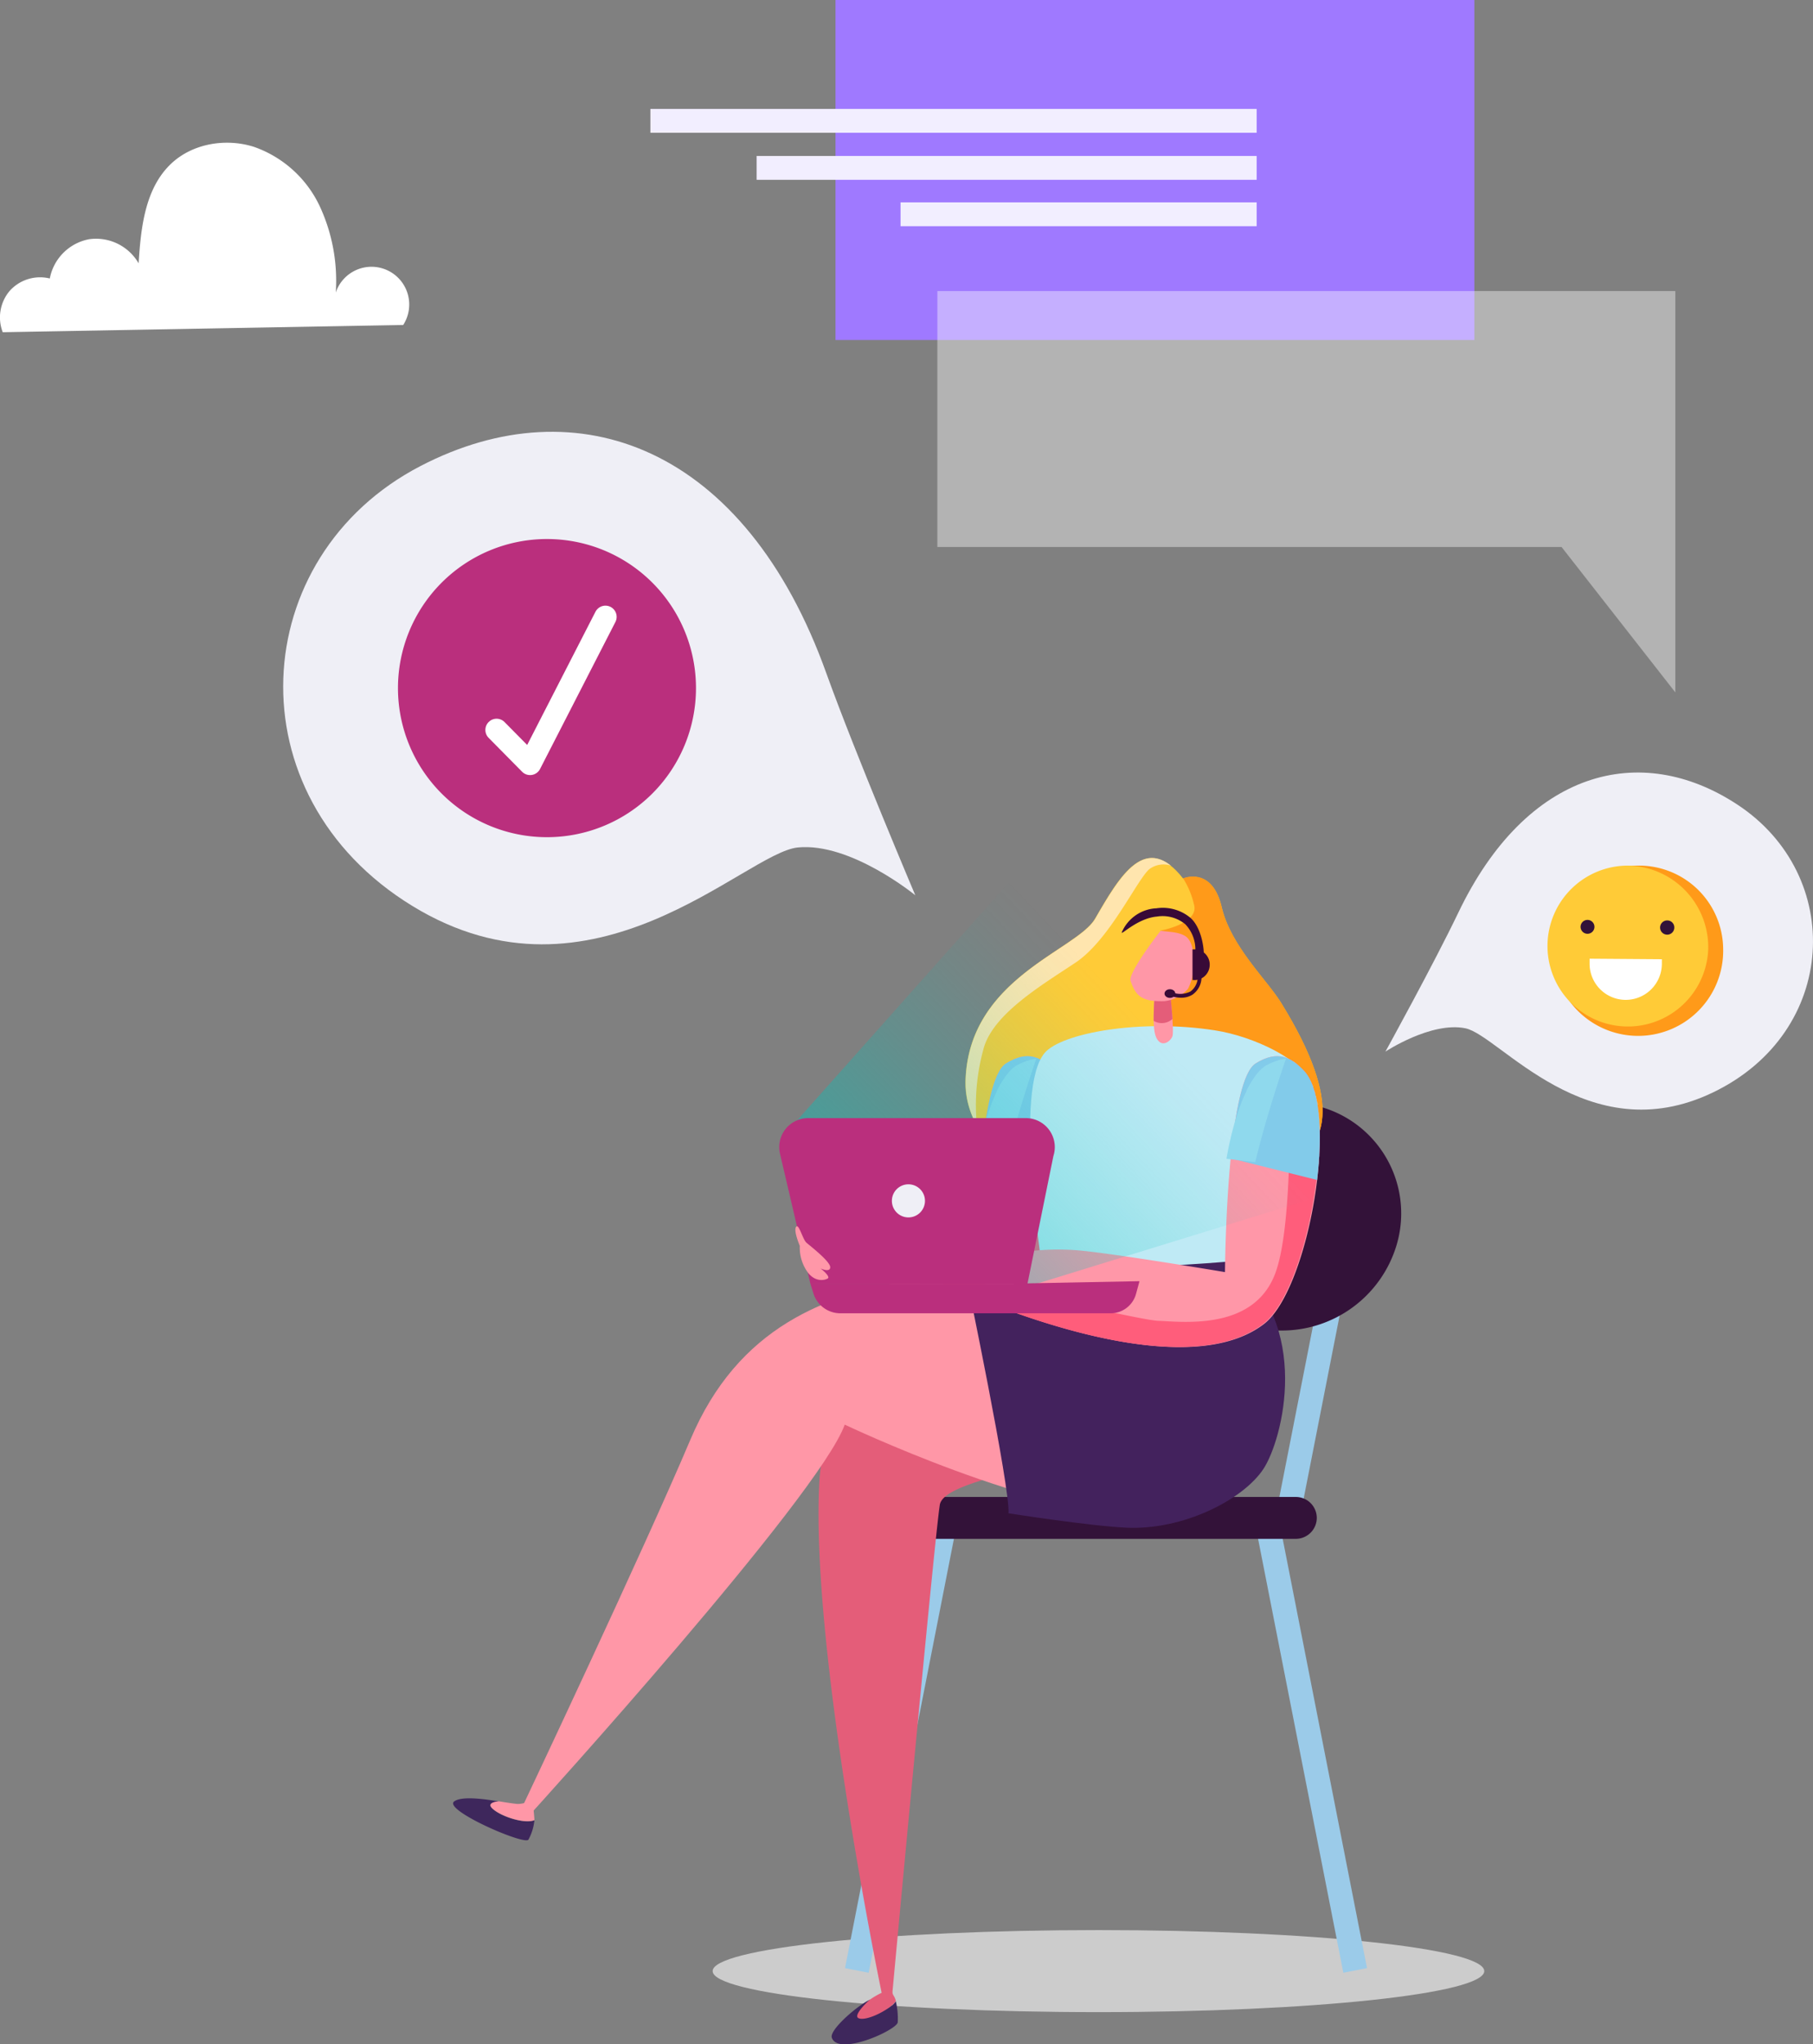 <svg xmlns="http://www.w3.org/2000/svg" xmlns:xlink="http://www.w3.org/1999/xlink" viewBox="0 0 305.77 344.6"><rect x="0" y="0" width="305.77" height="344.6" fill="#808080" stroke="none"/><defs><style>.cls-1{isolation:isolate;}.cls-2{fill:#9f79ff;}.cls-3{fill:#f2eeff;}.cls-4{opacity:0.4;}.cls-5{fill:#fff;}.cls-6{fill:#ccc;mix-blend-mode:multiply;}.cls-7{fill:#9bcbe9;}.cls-8{fill:#331239;}.cls-9{fill:#e45d79;}.cls-10{fill:#ffcb37;}.cls-11{fill:#ffe5ae;}.cls-12{fill:#3e275c;}.cls-13{fill:#ff97a7;}.cls-14{fill:#ff9a19;}.cls-15{fill:#ff97a8;}.cls-16{fill:#ff5d7b;}.cls-17{fill:#82cbea;}.cls-18{fill:#bfeaf5;}.cls-19{fill:#8fd9ed;}.cls-20{fill:#380a37;}.cls-21{fill:#43225d;}.cls-22{opacity:0.5;mix-blend-mode:overlay;fill:url(#Degradado_sin_nombre_4);}.cls-23{fill:#ba2f7d;}.cls-24{fill:#efeff6;}.cls-25{fill:none;stroke:#fff;stroke-linecap:round;stroke-linejoin:round;stroke-width:3.78px;}</style><linearGradient id="Degradado_sin_nombre_4" x1="155.25" y1="220.78" x2="199.39" y2="178.83" gradientUnits="userSpaceOnUse"><stop offset="0" stop-color="#00c4bb"/><stop offset="0.19" stop-color="#00c4bb" stop-opacity="0.76"/><stop offset="0.47" stop-color="#00c4bb" stop-opacity="0.43"/><stop offset="0.71" stop-color="#00c4bb" stop-opacity="0.2"/><stop offset="0.9" stop-color="#00c4bb" stop-opacity="0.05"/><stop offset="1" stop-color="#00c4bb" stop-opacity="0"/></linearGradient></defs><g class="cls-1"><g id="Capa_2" data-name="Capa 2"><g id="Alertas"><rect class="cls-2" x="140.91" width="107.75" height="57.31" transform="translate(389.57 57.31) rotate(180)"/><rect class="cls-3" x="109.69" y="18.36" width="102.25" height="4.02" transform="translate(321.63 40.74) rotate(180)"/><rect class="cls-3" x="127.62" y="26.29" width="84.33" height="4.02" transform="translate(339.56 56.6) rotate(180)"/><rect class="cls-3" x="151.88" y="34.11" width="60.06" height="4.02" transform="translate(363.82 72.24) rotate(180)"/><g class="cls-4"><polygon class="cls-5" points="158.09 49.06 282.55 49.06 282.55 116.71 263.36 92.2 158.09 92.2 158.09 49.06"/></g><path class="cls-5" d="M1.66,49a6.92,6.92,0,0,0-1.2,7L68,54.78A6.36,6.36,0,1,0,56.63,49.3a29.81,29.81,0,0,0-2.78-14.7,19.31,19.31,0,0,0-11-9.84c-4.8-1.53-10.48-.57-14.1,2.94-4.3,4.16-5,10.71-5.37,16.69A8.29,8.29,0,0,0,15,40.33a8.31,8.31,0,0,0-6.6,6.61A6.9,6.9,0,0,0,1.66,49Z"/><path class="cls-6" d="M185.26,325.34c-35.94,0-65.07,3.1-65.07,6.91s29.13,6.92,65.07,6.92,65.07-3.1,65.07-6.92S221.2,325.34,185.26,325.34Z"/><rect class="cls-7" x="173.61" y="204.53" width="4.07" height="52.4" transform="translate(-41.19 38.2) rotate(-11.12)"/><rect class="cls-7" x="220.05" y="204.53" width="4.07" height="52.4" transform="translate(395.51 499.96) rotate(-168.88)"/><rect class="cls-7" x="149.91" y="255.53" width="4.07" height="77.35" transform="translate(244.32 612.18) rotate(-168.88)"/><path class="cls-8" d="M161.81,208.16h0a19,19,0,0,1,22.43-22.43l12.25,2.53a18.75,18.75,0,0,0,7.68,0l9.71-2A18.66,18.66,0,0,1,235.5,210h0a20.2,20.2,0,0,1-19.3,14.28H181.57A20.17,20.17,0,0,1,161.81,208.16Z"/><rect class="cls-7" x="219.05" y="255.53" width="4.07" height="77.35" transform="translate(-52.58 48.15) rotate(-11.12)"/><path class="cls-8" d="M218.55,259.39H154.48a3.54,3.54,0,0,1-3.53-3.53h0a3.54,3.54,0,0,1,3.53-3.53h64.07a3.54,3.54,0,0,1,3.53,3.53h0A3.54,3.54,0,0,1,218.55,259.39Z"/><path class="cls-9" d="M175.59,212.64s-35.89,9-37.41,37.27,10.6,86.43,10.6,86.43l1.72-.38s7.06-76.23,8-82.29,38.16-7.87,44.82-18.77a34,34,0,0,0,4.42-22.26Z"/><path class="cls-10" d="M187,202.05c-7.49,1.44-24.55-7.24-24.17-19.89.51-17.3,18.75-21.93,21.86-27.31,4.2-7.29,8.57-14.79,14.85-6.76,0,0,4.89-2.1,6.51,4.86,1.52,6.53,7.59,12.22,10,16.08C237.28,203.39,205.16,198.55,187,202.05Z"/><path class="cls-11" d="M165.84,176.93c1.48-5.94,9.83-10.85,15.57-14.68s10.36-14,12.44-15.75a4,4,0,0,1,3.62-.59c-5.19-4.12-9,2.49-12.75,8.94-3.11,5.38-21.35,10-21.86,27.31a14.69,14.69,0,0,0,1.89,7.53A35.67,35.67,0,0,1,165.84,176.93Z"/><path class="cls-12" d="M76.59,303.66c1.17-.9,4.75-.49,7.54,0-.95.1-2,.4-1,1.28,1.43,1.29,5.35,2.56,7,1.89a8.52,8.52,0,0,1-1,3.25C88.61,311.14,74.71,305.1,76.59,303.66Z"/><path class="cls-13" d="M83.12,304.91c-1-.88.06-1.18,1-1.28,1.73.28,2.85.44,3.19.45a4,4,0,0,0,1.73-.4l.84.21s.26,2.6.25,2.91C88.47,307.47,84.55,306.2,83.12,304.91Z"/><path class="cls-12" d="M140.29,343.48c-.47-1.36,4.61-5.66,6.53-6.45-.58.51-1.41,1.57-.52,2,1.31.61,3.91-.32,4.78-1.7a12.61,12.61,0,0,1,.33,3.53C151.38,342.13,141.4,346.69,140.29,343.48Z"/><path class="cls-9" d="M144.79,340.19c-.89-.42,1.17-2.45,1.75-3a13.11,13.11,0,0,1,2.16-1.28,2,2,0,0,0,.76-1.14l1-.13a2.32,2.32,0,0,0,.3,1.83,2.86,2.86,0,0,1,.33.81C150.21,338.69,146.1,340.79,144.79,340.19Z"/><path class="cls-14" d="M216.05,169c-2.38-3.86-8.45-9.55-10-16.08-1.62-7-6.51-4.86-6.51-4.86a14.12,14.12,0,0,1,1.82,4.36c1,3.26-5.62,4.44-5.62,4.44l.7,43.93C214,199.1,233.91,197.93,216.05,169Z"/><path class="cls-15" d="M172.17,222.14c7-7.73,11.48-35.7,5.57-41.73-2.11-2.15-4.34-3.48-8.08-1.15-5,3.09-5.17,35.17-5.17,35.17l-3.15-.52C163.12,216.28,168.37,219.75,172.17,222.14Z"/><path class="cls-16" d="M172.17,222.14c5.48-6,9.4-24.42,8-35v0c0-.18-.05-.35-.08-.52v-.11c0-.15-.05-.31-.08-.46s0-.09,0-.14-.05-.28-.08-.42l0-.16-.09-.4c0-.05,0-.1,0-.16l-.09-.38,0-.11c-.07-.23-.13-.45-.2-.66s-.05-.14-.07-.21a2.25,2.25,0,0,1-.08-.24,2.6,2.6,0,0,0-.1-.25,1.8,1.8,0,0,0-.08-.21l-.11-.24-.09-.2a1.63,1.63,0,0,0-.11-.23,1.14,1.14,0,0,0-.1-.19l-.12-.22-.1-.16-.14-.22-.1-.14a1.84,1.84,0,0,0-.17-.22.44.44,0,0,0-.08-.11c-.09-.1-.18-.21-.27-.3h0l-.43-.42c-.23-.22-.47-.43-.71-.63a6.93,6.93,0,0,0-1.36-.87c.26,8.19.58,28.51-2.28,36.15A11.23,11.23,0,0,1,168.9,220C170,220.79,171.15,221.5,172.17,222.14Z"/><path class="cls-17" d="M169.66,179.26c3.74-2.33,6-1,8.08,1.15,2.76,2.81,3.25,10.4,2.29,18.49l-14.58-3.64C166.17,187.77,167.44,180.63,169.66,179.26Z"/><path class="cls-16" d="M179.39,183.34h0a.78.78,0,0,0,0-.14A.78.78,0,0,1,179.39,183.34Z"/><path class="cls-16" d="M178.72,181.78l.08.16-.08-.16Z"/><polygon class="cls-16" points="179.46 183.55 179.46 183.55 179.46 183.55 179.46 183.55"/><path class="cls-16" d="M180.48,192v0Z"/><path class="cls-16" d="M178,180.71l0,0,0,0Z"/><path class="cls-16" d="M178.26,181l.08.12-.08-.12Z"/><polygon class="cls-16" points="177.74 180.41 177.74 180.41 177.74 180.41 177.74 180.41 177.74 180.41"/><path class="cls-16" d="M180.13,186.55c0,.1,0,.2.05.3,0-.1,0-.2-.05-.3Z"/><polygon class="cls-16" points="180.21 187.09 180.21 187.09 180.21 187.09 180.21 187.09"/><path class="cls-16" d="M180.33,188.23s0-.1,0-.15S180.33,188.18,180.33,188.23Z"/><path class="cls-16" d="M180.12,186.44h0l0-.17Z"/><path class="cls-16" d="M179.94,185.42l0,.16,0-.16Z"/><path class="cls-16" d="M180.46,190.68v0Z"/><path class="cls-16" d="M179.69,184.32l.09.38h0l-.09-.38Z"/><path class="cls-16" d="M180.42,189.43c0-.08,0-.17,0-.25C180.41,189.26,180.41,189.35,180.42,189.43Z"/><path class="cls-16" d="M180,198.73c.05-.37.09-.73.12-1.1C180.13,198,180.09,198.36,180,198.73Z"/><path class="cls-16" d="M180.32,195.84c0-.2,0-.4,0-.6C180.35,195.44,180.34,195.64,180.32,195.84Z"/><path class="cls-16" d="M180.2,197.27c0-.31.06-.61.08-.91C180.26,196.66,180.23,197,180.2,197.27Z"/><path class="cls-16" d="M180.41,194.46c0-.19,0-.37,0-.55C180.42,194.09,180.42,194.27,180.41,194.46Z"/><polygon class="cls-16" points="177.31 179.99 177.31 179.99 177.31 179.99 177.31 179.99"/><path class="cls-16" d="M176,178.9l-.08-.05Z"/><path class="cls-16" d="M180.45,193.26c0-.2,0-.4,0-.59C180.47,192.86,180.46,193.06,180.45,193.26Z"/><path class="cls-18" d="M180.46,190.36c0-.32,0-.63,0-.93C180.43,189.73,180.45,190,180.46,190.36Z"/><path class="cls-18" d="M180,198.9h0a1,1,0,0,0,0-.17C180,198.79,180,198.84,180,198.9Z"/><path class="cls-18" d="M180.36,195.24c0-.26,0-.52,0-.78C180.39,194.72,180.38,195,180.36,195.24Z"/><path class="cls-18" d="M180.43,193.91c0-.21,0-.43,0-.65C180.45,193.48,180.44,193.7,180.43,193.91Z"/><path class="cls-18" d="M180.16,197.63c0-.12,0-.24,0-.36C180.19,197.39,180.18,197.51,180.16,197.63Z"/><path class="cls-18" d="M180.47,192.67c0-.24,0-.47,0-.71C180.48,192.2,180.47,192.43,180.47,192.67Z"/><path class="cls-18" d="M180.28,196.36c0-.18,0-.35,0-.52C180.31,196,180.29,196.18,180.28,196.36Z"/><path class="cls-18" d="M180.48,191.6c0-.31,0-.62,0-.92C180.47,191,180.48,191.29,180.48,191.6Z"/><path class="cls-18" d="M179.21,182.85a1.8,1.8,0,0,0-.08-.21l-.11-.24-.09-.2c0-.08-.07-.16-.11-.23l0,0a9.74,9.74,0,0,1,.54,1.26l0-.1A2.6,2.6,0,0,0,179.21,182.85Z"/><path class="cls-18" d="M179.46,183.55c.08.25.16.51.23.77l0-.11C179.59,184,179.53,183.76,179.46,183.55Z"/><path class="cls-18" d="M178.5,181.4l-.14-.22,0,0a5.39,5.39,0,0,1,.38.62l-.12-.22Z"/><path class="cls-18" d="M180.18,186.85l0,.24v0Z"/><path class="cls-18" d="M178.05,180.76l.21.28a1.84,1.84,0,0,0-.17-.22Z"/><path class="cls-18" d="M179.82,184.86c0-.05,0-.1,0-.16.06.23.11.47.16.72l0-.16Z"/><path class="cls-18" d="M180,185.84c0-.09,0-.17-.05-.26q.06.33.12.69c0-.1,0-.2-.05-.29A.68.68,0,0,0,180,185.84Z"/><path class="cls-18" d="M178,180.71l-.27-.3Z"/><path class="cls-18" d="M180.13,186.55s0-.07,0-.11S180.13,186.51,180.13,186.55Z"/><path class="cls-18" d="M180.32,188.08c0-.34-.07-.67-.11-1C180.25,187.41,180.29,187.74,180.32,188.08Z"/><path class="cls-18" d="M179.46,183.55c0-.07-.05-.14-.07-.21S179.44,183.48,179.46,183.55Z"/><path class="cls-18" d="M177.74,180.41l-.43-.42Z"/><path class="cls-18" d="M180.4,189.18c0-.32,0-.64-.07-1C180.36,188.54,180.38,188.86,180.4,189.18Z"/><path class="cls-18" d="M176,178.9a10.32,10.32,0,0,1,1.34,1.09c-.23-.22-.47-.43-.71-.63S176.18,179,176,178.9Z"/><path class="cls-19" d="M174.76,178.48a4.36,4.36,0,0,0-.71.11H174q-.36.09-.72.21c-.28.09-.56.2-.84.32h0l-.52.24h0a2.79,2.79,0,0,0-.34.18l0,0-.06,0-.21.14-.12.08v0l-.2.15-.14.11-.17.16-.12.12,0,0-.17.17-.14.15-.16.18a2.09,2.09,0,0,0-.14.17c-.06.06-.11.13-.16.19l-.06.08a.76.76,0,0,0-.08.11l-.13.17h0l-.36.54-.07.09-.19.31-.08.14a3.54,3.54,0,0,0-.19.33l-.08.13s0,.09-.07.14l-.12.22-.06.12-.12.24a.8.8,0,0,0-.08.16.36.36,0,0,0,0,.09,2.1,2.1,0,0,0-.13.26l-.09.19h0c-.12.28-.25.57-.37.86l-.06.13-.33.85a2,2,0,0,1-.08.22l-.3.83-.09.3-.27.83c0,.11-.07.22-.1.33s-.13.43-.19.65l-.15.55c-.06.2-.11.4-.16.6s-.09.34-.13.51-.12.48-.17.73-.09.37-.13.56-.07.32-.11.49l-.18.86-.06.34c-.07.35-.14.7-.2,1.05a.78.78,0,0,0,0,.16l4.82.56C171.2,189.21,173.45,182.33,174.76,178.48Z"/><path class="cls-18" d="M176.17,177.5c2.81-3.35,16.09-5.8,28.74-3.82,6.5,1,14.93,5,16.19,9.06,2.54,8.22-13.75,26.1-13.39,29.9-6.9,3.07-28.61,1.68-32.12,0C175.65,212.32,171,183.67,176.17,177.5Z"/><path class="cls-13" d="M197.21,166.11s.9,7.75.51,8.62-1.88,2-2.75.09-.07-8.71-.07-8.71Z"/><path class="cls-9" d="M197.74,171.76a2.68,2.68,0,0,1-3.17.32c0-1.41.06-3,.16-4.2h2.67C197.52,169,197.66,170.46,197.74,171.76Z"/><path class="cls-13" d="M190.7,165.39c-.64-1.15,4.78-8.23,5.07-8.5,1.32.21,2.93.17,4.1.88s1.39,2.59,1.5,3.94a9.82,9.82,0,0,1-1,4.95,6.21,6.21,0,0,1-4,2.1C192.68,168.85,191.59,168,190.7,165.39Z"/><path class="cls-20" d="M201.12,165.19h0l0-5.16h.61a2.58,2.58,0,0,1,2.28,2.85v0A2.58,2.58,0,0,1,201.12,165.19Z"/><path class="cls-20" d="M189.21,157.11a6.71,6.71,0,0,1,5.69-4h.1a7.25,7.25,0,0,1,5.86,1.68c1.64,1.54,2.22,4.66,2.17,6.34l-1.43-.83a6.14,6.14,0,0,0-1.69-4.5,6,6,0,0,0-4.79-1.3C191.76,154.79,188.87,157.89,189.21,157.11Z"/><ellipse class="cls-20" cx="197.31" cy="167.48" rx="0.91" ry="0.73"/><path class="cls-20" d="M199.19,168.18a5.1,5.1,0,0,1-1.37-.19l.19-.61a3.83,3.83,0,0,0,2.78-.26A3.07,3.07,0,0,0,202,164.8l.64.08a3.61,3.61,0,0,1-1.52,2.78A3.53,3.53,0,0,1,199.19,168.18Z"/><path class="cls-13" d="M193,215.57c-9.6.29-23.07-2.57-38.42,0s-30.08,8.06-38.15,27.12-28.13,61.44-28.13,61.44l1.59,1.18s48.24-53.08,52.58-65.17c0,0,32.94,15.66,50.18,14.94,26.67-1.11,27.3-31.58,15.11-42.44C207.71,212.64,198.54,215.4,193,215.57Z"/><path class="cls-21" d="M162.85,214.65s7.63,36.6,7.23,40.43c0,0,13.48,2.12,19.86,2.43,9.62.46,19.73-4.73,23.14-9.9,3.25-4.92,8.29-24.37-5.37-35,0,0-26.81,2.38-32.12,0Z"/><path class="cls-15" d="M159.91,217.26s-4.64.41-6-.95c-2.35-2.29-3.47-5.21-2.84-5.8s4.73,1.77,5.3,2.46,4.13,1,5.33,2.31C162.11,215.77,161.47,216.91,159.91,217.26Z"/><path class="cls-15" d="M213.19,223.17c-15.48,11.88-54.78-7.15-54.78-7.15a40,40,0,0,1,23.1-5.28c5.33.38,25.09,3.69,25.09,3.69s.19-32.08,5.17-35.17c3.74-2.33,6-1,8.08,1.15C226.06,186.74,220.81,217.32,213.19,223.17Z"/><path class="cls-16" d="M195.29,222.64c4.34.16,16.17,1.67,19.79-8,2.86-7.64,2.53-28,2.27-36.15a6.65,6.65,0,0,1,1.36.87c.24.2.48.41.71.63l.43.42h0l.27.3.09.11c0,.07.11.14.16.22a.71.71,0,0,1,.1.14l.14.22.1.16.12.22a1.14,1.14,0,0,1,.1.19,1.63,1.63,0,0,1,.11.23c0,.06.07.13.1.2a2.44,2.44,0,0,0,.1.24l.09.21.09.25a2.25,2.25,0,0,1,.08.24,1.72,1.72,0,0,1,.07.21c.07.21.14.43.2.66l0,.11.09.38a1.24,1.24,0,0,1,0,.16l.09.4,0,.16c0,.14,0,.28.08.42a.68.68,0,0,1,0,.14c0,.15.06.31.08.46s0,.07,0,.11.05.34.07.52v0c1.45,11.33-3.09,31.45-9.13,36.08-15.48,11.88-54.78-7.15-54.78-7.15s.59-.39,1.68-1C175.55,218.64,192.94,222.55,195.29,222.64Z"/><path class="cls-22" d="M131.83,191.78l54-60.65s38.51,15.22,61.05,63.06l-73.54,22.66"/><path class="cls-23" d="M136.67,216.37l-5.12-21.9a4.89,4.89,0,0,1,4.76-6H173a4.89,4.89,0,0,1,4.66,6.39l-4.37,21.52Z"/><path class="cls-23" d="M136.67,216.37l.52,1.66a4.75,4.75,0,0,0,4.53,3.34h45.6a4.44,4.44,0,0,0,4.28-3.28l.58-2.13-21.4.41Z"/><path class="cls-24" d="M156,202.42a2.79,2.79,0,1,1-2.79-2.79A2.79,2.79,0,0,1,156,202.42Z"/><path class="cls-15" d="M134.89,210s-1.09-2.52-.63-3.19,1.11,2.11,1.76,2.67,4,3.15,4,4.12-1.62.22-1.62.22,1.76,1.36,1.19,1.69-2.32.68-3.62-1.42A7.12,7.12,0,0,1,134.89,210Z"/><path class="cls-17" d="M211.77,179.26c3.74-2.33,6-1,8.08,1.15,2.76,2.81,3.25,10.4,2.29,18.49l-14.58-3.64C208.28,187.77,209.55,180.63,211.77,179.26Z"/><path class="cls-16" d="M221.5,183.34h0a.78.78,0,0,0-.05-.14A.78.78,0,0,1,221.5,183.34Z"/><path class="cls-16" d="M220.83,181.78l.09.16-.09-.16Z"/><polygon class="cls-16" points="221.57 183.55 221.57 183.55 221.57 183.55 221.57 183.55"/><path class="cls-16" d="M222.59,192v0Z"/><path class="cls-16" d="M220.12,180.71l0,0,0,0Z"/><path class="cls-16" d="M220.37,181l.09.12-.09-.12Z"/><polygon class="cls-16" points="219.85 180.41 219.85 180.41 219.85 180.41 219.85 180.41 219.85 180.41"/><path class="cls-16" d="M222.25,186.55c0,.1,0,.2,0,.3,0-.1,0-.2,0-.3Z"/><polygon class="cls-16" points="222.32 187.09 222.32 187.09 222.32 187.09 222.32 187.09"/><path class="cls-16" d="M222.44,188.23s0-.1,0-.15S222.44,188.18,222.44,188.23Z"/><path class="cls-16" d="M222.23,186.44h0l0-.17Z"/><path class="cls-16" d="M222.05,185.42l0,.16,0-.16Z"/><path class="cls-16" d="M222.58,190.68c0-.11,0-.22,0-.32C222.57,190.46,222.57,190.57,222.58,190.68Z"/><path class="cls-16" d="M221.8,184.32l.09.38h0l-.09-.38Z"/><path class="cls-16" d="M222.53,189.43c0-.08,0-.17,0-.25C222.52,189.26,222.52,189.35,222.53,189.43Z"/><path class="cls-16" d="M222.16,198.73l.12-1.1Z"/><path class="cls-16" d="M222.43,195.84c0-.2,0-.4,0-.6C222.46,195.44,222.45,195.64,222.43,195.84Z"/><path class="cls-16" d="M222.31,197.27c0-.31.06-.61.08-.91C222.37,196.66,222.34,197,222.31,197.27Z"/><path class="cls-16" d="M222.52,194.46c0-.19,0-.37,0-.55C222.54,194.09,222.53,194.27,222.52,194.46Z"/><polygon class="cls-16" points="219.42 179.99 219.42 179.99 219.42 179.99 219.42 179.99"/><path class="cls-16" d="M218.08,178.9l-.08-.05Z"/><path class="cls-16" d="M222.57,193.26c0-.2,0-.4,0-.59C222.58,192.86,222.57,193.06,222.57,193.26Z"/><path class="cls-18" d="M222.57,190.36c0-.32,0-.63,0-.93C222.54,189.73,222.56,190,222.57,190.36Z"/><path class="cls-18" d="M222.14,198.9h0a1,1,0,0,1,0-.17A1,1,0,0,0,222.14,198.9Z"/><path class="cls-18" d="M222.47,195.24c0-.26,0-.52.05-.78C222.51,194.72,222.49,195,222.47,195.24Z"/><path class="cls-18" d="M222.54,193.91l0-.65Z"/><path class="cls-18" d="M222.28,197.63l0-.36Z"/><path class="cls-18" d="M222.58,192.67c0-.24,0-.47,0-.71C222.59,192.2,222.58,192.43,222.58,192.67Z"/><path class="cls-18" d="M222.39,196.36c0-.18,0-.35,0-.52C222.42,196,222.41,196.18,222.39,196.36Z"/><path class="cls-18" d="M222.59,191.6c0-.31,0-.62,0-.92C222.58,191,222.59,191.29,222.59,191.6Z"/><path class="cls-18" d="M221.33,182.85l-.09-.21a2.44,2.44,0,0,1-.1-.24c0-.07-.07-.14-.1-.2a1.63,1.63,0,0,0-.11-.23v0a11.37,11.37,0,0,1,.53,1.26l0-.1Z"/><path class="cls-18" d="M221.57,183.55c.08.25.16.51.23.77l0-.11C221.71,184,221.64,183.76,221.57,183.55Z"/><path class="cls-18" d="M220.61,181.4l-.14-.22v0c.13.19.25.4.37.62l-.12-.22Z"/><path class="cls-18" d="M222.29,186.85l0,.24v0Z"/><path class="cls-18" d="M220.16,180.76l.21.28c-.05-.08-.11-.15-.16-.22Z"/><path class="cls-18" d="M221.93,184.86a1.24,1.24,0,0,0,0-.16c.06.23.11.47.16.72l0-.16Z"/><path class="cls-18" d="M222.13,185.84c0-.09,0-.17,0-.26q.06.33.12.69a2.5,2.5,0,0,0,0-.29A.68.68,0,0,0,222.13,185.84Z"/><path class="cls-18" d="M220.12,180.71l-.27-.3Z"/><path class="cls-18" d="M222.25,186.55s0-.07,0-.11S222.24,186.51,222.25,186.55Z"/><path class="cls-18" d="M222.43,188.08c0-.34-.07-.67-.11-1C222.36,187.41,222.4,187.74,222.43,188.08Z"/><path class="cls-18" d="M221.57,183.55a1.72,1.72,0,0,0-.07-.21A1.72,1.72,0,0,1,221.57,183.55Z"/><path class="cls-18" d="M219.85,180.41l-.43-.42Z"/><path class="cls-18" d="M222.51,189.18c0-.32,0-.64-.07-1C222.47,188.54,222.49,188.86,222.51,189.18Z"/><path class="cls-18" d="M218.08,178.9a9.69,9.69,0,0,1,1.34,1.09c-.23-.22-.47-.43-.71-.63S218.3,179,218.08,178.9Z"/><path class="cls-19" d="M216.87,178.48a4.53,4.53,0,0,0-.71.11h-.09c-.24.06-.48.13-.71.21a8.71,8.71,0,0,0-.85.32h0l-.52.24h0a2.68,2.68,0,0,0-.33.18l-.06,0,0,0a1.64,1.64,0,0,0-.22.14l-.11.08,0,0-.2.15-.13.11-.18.16-.12.12,0,0-.17.17-.15.15-.16.18a2.09,2.09,0,0,0-.14.17c-.05.06-.1.13-.16.19l-.06.08a.76.76,0,0,0-.08.11l-.12.17h0l-.36.54-.07.09c-.06.1-.12.21-.19.31l-.08.14-.19.33-.07.13-.08.14-.12.22-.06.12-.12.24s0,.1-.08.16l0,.09c0,.08-.09.17-.13.26l-.09.19h0c-.13.28-.26.57-.38.86l-.06.13c-.11.28-.22.56-.32.85l-.09.22c-.1.27-.2.55-.29.83,0,.1-.07.2-.1.3l-.27.83c0,.11-.07.22-.1.33s-.13.43-.19.65l-.15.55c-.05.2-.11.4-.16.6s-.09.34-.13.51-.12.48-.17.73-.09.37-.13.56-.07.32-.11.49l-.18.86-.06.34c-.07.35-.13.7-.2,1.05a1,1,0,0,1,0,.16l4.83.56C213.31,189.21,215.56,182.33,216.87,178.48Z"/><path class="cls-24" d="M154.37,150.91s-10.89-8.94-19.81-8.06-34.47,28.54-65,9.87-28-58.94,1.37-74.17c26.49-13.74,54.77-3.26,68.46,35C144.29,127.16,154.37,150.91,154.37,150.91Z"/><path class="cls-23" d="M117.38,116A25.13,25.13,0,1,1,92.26,90.86,25.12,25.12,0,0,1,117.38,116Z"/><polyline class="cls-25" points="83.75 123.04 89.4 128.76 102.11 103.98"/><path class="cls-24" d="M233.66,177.26s7.71-5.1,13.48-3.93,20.59,21,41.77,10.81,22.24-36.6,4.1-48.52c-16.37-10.76-35.55-5.82-47.06,18.22C241.84,162.42,233.66,177.26,233.66,177.26Z"/><path class="cls-14" d="M290.62,160a14.35,14.35,0,1,1-14.25-14.09A14.18,14.18,0,0,1,290.62,160Z"/><path class="cls-10" d="M288.1,160a13.56,13.56,0,1,1-13.46-14.09A13.77,13.77,0,0,1,288.1,160Z"/><path class="cls-5" d="M274.15,168.54h0a6.1,6.1,0,0,1-6.06-6.14v-.8l12.19.09v.8A6.1,6.1,0,0,1,274.15,168.54Z"/><path class="cls-8" d="M268.91,156.24a1.17,1.17,0,0,1-1.21,1.16,1.17,1.17,0,1,1,1.21-1.16Z"/><path class="cls-8" d="M282.38,156.33a1.2,1.2,0,1,1-1.19-1.18A1.18,1.18,0,0,1,282.38,156.33Z"/></g></g></g></svg>